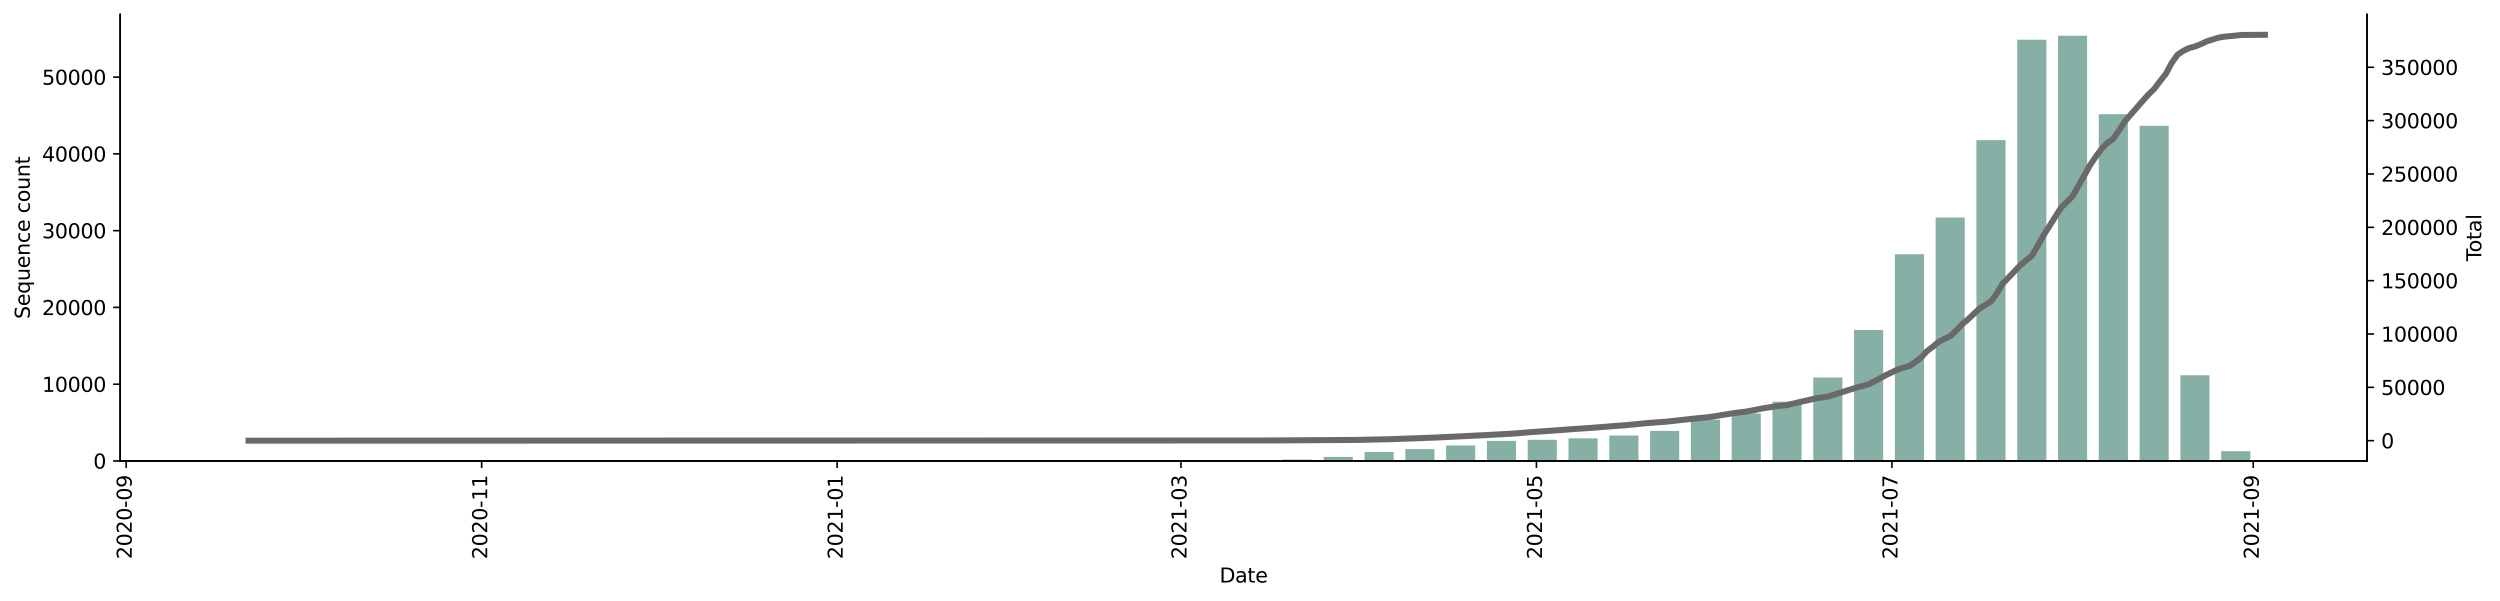 <?xml version="1.0" encoding="utf-8" standalone="no"?>
<!DOCTYPE svg PUBLIC "-//W3C//DTD SVG 1.1//EN"
  "http://www.w3.org/Graphics/SVG/1.1/DTD/svg11.dtd">
<svg height="298.621pt" version="1.1" viewBox="0 0 1241.744 298.621" width="1241.744pt" xmlns="http://www.w3.org/2000/svg" xmlns:xlink="http://www.w3.org/1999/xlink">
 <defs>
  <style type="text/css">*{stroke-linecap:butt;stroke-linejoin:round;}</style>
 </defs>
 <g id="figure_1">
  <g id="patch_1">
   <path d="M 0 298.621 
L 1241.744 298.621 
L 1241.744 0 
L 0 0 
z
" style="fill:#ffffff;"/>
  </g>
  <g id="axes_1">
   <g id="patch_2">
    <path d="M 59.691 228.96 
L 1175.691 228.96 
L 1175.691 7.2 
L 59.691 7.2 
z
" style="fill:#ffffff;"/>
   </g>
   <g id="patch_3">
    <path clip-path="url(#pcf6ce5cdd6)" d="M 110.418 228.96 
L 124.891 228.96 
L 124.891 228.956 
L 110.418 228.956 
z
" style="fill:#86b0a6;"/>
   </g>
   <g id="patch_4">
    <path clip-path="url(#pcf6ce5cdd6)" d="M 211.728 228.96 
L 226.201 228.96 
L 226.201 228.956 
L 211.728 228.956 
z
" style="fill:#86b0a6;"/>
   </g>
   <g id="patch_5">
    <path clip-path="url(#pcf6ce5cdd6)" d="M 231.99 228.96 
L 246.463 228.96 
L 246.463 228.956 
L 231.99 228.956 
z
" style="fill:#86b0a6;"/>
   </g>
   <g id="patch_6">
    <path clip-path="url(#pcf6ce5cdd6)" d="M 272.514 228.96 
L 286.986 228.96 
L 286.986 228.956 
L 272.514 228.956 
z
" style="fill:#86b0a6;"/>
   </g>
   <g id="patch_7">
    <path clip-path="url(#pcf6ce5cdd6)" d="M 333.299 228.96 
L 347.772 228.96 
L 347.772 228.949 
L 333.299 228.949 
z
" style="fill:#86b0a6;"/>
   </g>
   <g id="patch_8">
    <path clip-path="url(#pcf6ce5cdd6)" d="M 353.561 228.96 
L 368.034 228.96 
L 368.034 228.956 
L 353.561 228.956 
z
" style="fill:#86b0a6;"/>
   </g>
   <g id="patch_9">
    <path clip-path="url(#pcf6ce5cdd6)" d="M 414.347 228.96 
L 428.82 228.96 
L 428.82 228.918 
L 414.347 228.918 
z
" style="fill:#86b0a6;"/>
   </g>
   <g id="patch_10">
    <path clip-path="url(#pcf6ce5cdd6)" d="M 434.609 228.96 
L 449.082 228.96 
L 449.082 228.952 
L 434.609 228.952 
z
" style="fill:#86b0a6;"/>
   </g>
   <g id="patch_11">
    <path clip-path="url(#pcf6ce5cdd6)" d="M 454.871 228.96 
L 469.344 228.96 
L 469.344 228.956 
L 454.871 228.956 
z
" style="fill:#86b0a6;"/>
   </g>
   <g id="patch_12">
    <path clip-path="url(#pcf6ce5cdd6)" d="M 475.133 228.96 
L 489.606 228.96 
L 489.606 228.949 
L 475.133 228.949 
z
" style="fill:#86b0a6;"/>
   </g>
   <g id="patch_13">
    <path clip-path="url(#pcf6ce5cdd6)" d="M 495.395 228.96 
L 509.868 228.96 
L 509.868 228.91 
L 495.395 228.91 
z
" style="fill:#86b0a6;"/>
   </g>
   <g id="patch_14">
    <path clip-path="url(#pcf6ce5cdd6)" d="M 515.657 228.96 
L 530.13 228.96 
L 530.13 228.926 
L 515.657 228.926 
z
" style="fill:#86b0a6;"/>
   </g>
   <g id="patch_15">
    <path clip-path="url(#pcf6ce5cdd6)" d="M 535.919 228.96 
L 550.392 228.96 
L 550.392 228.956 
L 535.919 228.956 
z
" style="fill:#86b0a6;"/>
   </g>
   <g id="patch_16">
    <path clip-path="url(#pcf6ce5cdd6)" d="M 556.181 228.96 
L 570.654 228.96 
L 570.654 228.941 
L 556.181 228.941 
z
" style="fill:#86b0a6;"/>
   </g>
   <g id="patch_17">
    <path clip-path="url(#pcf6ce5cdd6)" d="M 576.443 228.96 
L 590.916 228.96 
L 590.916 228.766 
L 576.443 228.766 
z
" style="fill:#86b0a6;"/>
   </g>
   <g id="patch_18">
    <path clip-path="url(#pcf6ce5cdd6)" d="M 596.705 228.96 
L 611.178 228.96 
L 611.178 228.762 
L 596.705 228.762 
z
" style="fill:#86b0a6;"/>
   </g>
   <g id="patch_19">
    <path clip-path="url(#pcf6ce5cdd6)" d="M 616.967 228.96 
L 631.44 228.96 
L 631.44 228.541 
L 616.967 228.541 
z
" style="fill:#86b0a6;"/>
   </g>
   <g id="patch_20">
    <path clip-path="url(#pcf6ce5cdd6)" d="M 637.229 228.96 
L 651.702 228.96 
L 651.702 228.262 
L 637.229 228.262 
z
" style="fill:#86b0a6;"/>
   </g>
   <g id="patch_21">
    <path clip-path="url(#pcf6ce5cdd6)" d="M 657.491 228.96 
L 671.964 228.96 
L 671.964 226.947 
L 657.491 226.947 
z
" style="fill:#86b0a6;"/>
   </g>
   <g id="patch_22">
    <path clip-path="url(#pcf6ce5cdd6)" d="M 677.753 228.96 
L 692.226 228.96 
L 692.226 224.514 
L 677.753 224.514 
z
" style="fill:#86b0a6;"/>
   </g>
   <g id="patch_23">
    <path clip-path="url(#pcf6ce5cdd6)" d="M 698.015 228.96 
L 712.488 228.96 
L 712.488 223.076 
L 698.015 223.076 
z
" style="fill:#86b0a6;"/>
   </g>
   <g id="patch_24">
    <path clip-path="url(#pcf6ce5cdd6)" d="M 718.277 228.96 
L 732.75 228.96 
L 732.75 221.276 
L 718.277 221.276 
z
" style="fill:#86b0a6;"/>
   </g>
   <g id="patch_25">
    <path clip-path="url(#pcf6ce5cdd6)" d="M 738.539 228.96 
L 753.012 228.96 
L 753.012 218.962 
L 738.539 218.962 
z
" style="fill:#86b0a6;"/>
   </g>
   <g id="patch_26">
    <path clip-path="url(#pcf6ce5cdd6)" d="M 758.801 228.96 
L 773.274 228.96 
L 773.274 218.459 
L 758.801 218.459 
z
" style="fill:#86b0a6;"/>
   </g>
   <g id="patch_27">
    <path clip-path="url(#pcf6ce5cdd6)" d="M 779.063 228.96 
L 793.536 228.96 
L 793.536 217.704 
L 779.063 217.704 
z
" style="fill:#86b0a6;"/>
   </g>
   <g id="patch_28">
    <path clip-path="url(#pcf6ce5cdd6)" d="M 799.325 228.96 
L 813.797 228.96 
L 813.797 216.342 
L 799.325 216.342 
z
" style="fill:#86b0a6;"/>
   </g>
   <g id="patch_29">
    <path clip-path="url(#pcf6ce5cdd6)" d="M 819.587 228.96 
L 834.059 228.96 
L 834.059 214.016 
L 819.587 214.016 
z
" style="fill:#86b0a6;"/>
   </g>
   <g id="patch_30">
    <path clip-path="url(#pcf6ce5cdd6)" d="M 839.849 228.96 
L 854.321 228.96 
L 854.321 208.449 
L 839.849 208.449 
z
" style="fill:#86b0a6;"/>
   </g>
   <g id="patch_31">
    <path clip-path="url(#pcf6ce5cdd6)" d="M 860.111 228.96 
L 874.583 228.96 
L 874.583 205.311 
L 860.111 205.311 
z
" style="fill:#86b0a6;"/>
   </g>
   <g id="patch_32">
    <path clip-path="url(#pcf6ce5cdd6)" d="M 880.373 228.96 
L 894.845 228.96 
L 894.845 199.534 
L 880.373 199.534 
z
" style="fill:#86b0a6;"/>
   </g>
   <g id="patch_33">
    <path clip-path="url(#pcf6ce5cdd6)" d="M 900.634 228.96 
L 915.107 228.96 
L 915.107 187.484 
L 900.634 187.484 
z
" style="fill:#86b0a6;"/>
   </g>
   <g id="patch_34">
    <path clip-path="url(#pcf6ce5cdd6)" d="M 920.896 228.96 
L 935.369 228.96 
L 935.369 163.888 
L 920.896 163.888 
z
" style="fill:#86b0a6;"/>
   </g>
   <g id="patch_35">
    <path clip-path="url(#pcf6ce5cdd6)" d="M 941.158 228.96 
L 955.631 228.96 
L 955.631 126.271 
L 941.158 126.271 
z
" style="fill:#86b0a6;"/>
   </g>
   <g id="patch_36">
    <path clip-path="url(#pcf6ce5cdd6)" d="M 961.42 228.96 
L 975.893 228.96 
L 975.893 108.022 
L 961.42 108.022 
z
" style="fill:#86b0a6;"/>
   </g>
   <g id="patch_37">
    <path clip-path="url(#pcf6ce5cdd6)" d="M 981.682 228.96 
L 996.155 228.96 
L 996.155 69.596 
L 981.682 69.596 
z
" style="fill:#86b0a6;"/>
   </g>
   <g id="patch_38">
    <path clip-path="url(#pcf6ce5cdd6)" d="M 1001.944 228.96 
L 1016.417 228.96 
L 1016.417 19.731 
L 1001.944 19.731 
z
" style="fill:#86b0a6;"/>
   </g>
   <g id="patch_39">
    <path clip-path="url(#pcf6ce5cdd6)" d="M 1022.206 228.96 
L 1036.679 228.96 
L 1036.679 17.76 
L 1022.206 17.76 
z
" style="fill:#86b0a6;"/>
   </g>
   <g id="patch_40">
    <path clip-path="url(#pcf6ce5cdd6)" d="M 1042.468 228.96 
L 1056.941 228.96 
L 1056.941 56.715 
L 1042.468 56.715 
z
" style="fill:#86b0a6;"/>
   </g>
   <g id="patch_41">
    <path clip-path="url(#pcf6ce5cdd6)" d="M 1062.73 228.96 
L 1077.203 228.96 
L 1077.203 62.469 
L 1062.73 62.469 
z
" style="fill:#86b0a6;"/>
   </g>
   <g id="patch_42">
    <path clip-path="url(#pcf6ce5cdd6)" d="M 1082.992 228.96 
L 1097.465 228.96 
L 1097.465 186.405 
L 1082.992 186.405 
z
" style="fill:#86b0a6;"/>
   </g>
   <g id="patch_43">
    <path clip-path="url(#pcf6ce5cdd6)" d="M 1103.254 228.96 
L 1117.727 228.96 
L 1117.727 224.121 
L 1103.254 224.121 
z
" style="fill:#86b0a6;"/>
   </g>
   <g id="matplotlib.axis_1">
    <g id="xtick_1">
     <g id="line2d_1">
      <defs>
       <path d="M 0 0 
L 0 3.5 
" id="m8ad30e8e77" style="stroke:#000000;stroke-width:0.8;"/>
      </defs>
      <g>
       <use style="stroke:#000000;stroke-width:0.8;" x="62.658" xlink:href="#m8ad30e8e77" y="228.96"/>
      </g>
     </g>
     <g id="text_1">
      <!-- 2020-09 -->
      <g transform="translate(65.417 277.743)rotate(-90)scale(0.1 -0.1)">
       <defs>
        <path d="M 1228 531 
L 3431 531 
L 3431 0 
L 469 0 
L 469 531 
Q 828 903 1448 1529 
Q 2069 2156 2228 2338 
Q 2531 2678 2651 2914 
Q 2772 3150 2772 3378 
Q 2772 3750 2511 3984 
Q 2250 4219 1831 4219 
Q 1534 4219 1204 4116 
Q 875 4013 500 3803 
L 500 4441 
Q 881 4594 1212 4672 
Q 1544 4750 1819 4750 
Q 2544 4750 2975 4387 
Q 3406 4025 3406 3419 
Q 3406 3131 3298 2873 
Q 3191 2616 2906 2266 
Q 2828 2175 2409 1742 
Q 1991 1309 1228 531 
z
" id="DejaVuSans-32" transform="scale(0.016)"/>
        <path d="M 2034 4250 
Q 1547 4250 1301 3770 
Q 1056 3291 1056 2328 
Q 1056 1369 1301 889 
Q 1547 409 2034 409 
Q 2525 409 2770 889 
Q 3016 1369 3016 2328 
Q 3016 3291 2770 3770 
Q 2525 4250 2034 4250 
z
M 2034 4750 
Q 2819 4750 3233 4129 
Q 3647 3509 3647 2328 
Q 3647 1150 3233 529 
Q 2819 -91 2034 -91 
Q 1250 -91 836 529 
Q 422 1150 422 2328 
Q 422 3509 836 4129 
Q 1250 4750 2034 4750 
z
" id="DejaVuSans-30" transform="scale(0.016)"/>
        <path d="M 313 2009 
L 1997 2009 
L 1997 1497 
L 313 1497 
L 313 2009 
z
" id="DejaVuSans-2d" transform="scale(0.016)"/>
        <path d="M 703 97 
L 703 672 
Q 941 559 1184 500 
Q 1428 441 1663 441 
Q 2288 441 2617 861 
Q 2947 1281 2994 2138 
Q 2813 1869 2534 1725 
Q 2256 1581 1919 1581 
Q 1219 1581 811 2004 
Q 403 2428 403 3163 
Q 403 3881 828 4315 
Q 1253 4750 1959 4750 
Q 2769 4750 3195 4129 
Q 3622 3509 3622 2328 
Q 3622 1225 3098 567 
Q 2575 -91 1691 -91 
Q 1453 -91 1209 -44 
Q 966 3 703 97 
z
M 1959 2075 
Q 2384 2075 2632 2365 
Q 2881 2656 2881 3163 
Q 2881 3666 2632 3958 
Q 2384 4250 1959 4250 
Q 1534 4250 1286 3958 
Q 1038 3666 1038 3163 
Q 1038 2656 1286 2365 
Q 1534 2075 1959 2075 
z
" id="DejaVuSans-39" transform="scale(0.016)"/>
       </defs>
       <use xlink:href="#DejaVuSans-32"/>
       <use x="63.623" xlink:href="#DejaVuSans-30"/>
       <use x="127.246" xlink:href="#DejaVuSans-32"/>
       <use x="190.869" xlink:href="#DejaVuSans-30"/>
       <use x="254.492" xlink:href="#DejaVuSans-2d"/>
       <use x="290.576" xlink:href="#DejaVuSans-30"/>
       <use x="354.199" xlink:href="#DejaVuSans-39"/>
      </g>
     </g>
    </g>
    <g id="xtick_2">
     <g id="line2d_2">
      <g>
       <use style="stroke:#000000;stroke-width:0.8;" x="239.226" xlink:href="#m8ad30e8e77" y="228.96"/>
      </g>
     </g>
     <g id="text_2">
      <!-- 2020-11 -->
      <g transform="translate(241.985 277.743)rotate(-90)scale(0.1 -0.1)">
       <defs>
        <path d="M 794 531 
L 1825 531 
L 1825 4091 
L 703 3866 
L 703 4441 
L 1819 4666 
L 2450 4666 
L 2450 531 
L 3481 531 
L 3481 0 
L 794 0 
L 794 531 
z
" id="DejaVuSans-31" transform="scale(0.016)"/>
       </defs>
       <use xlink:href="#DejaVuSans-32"/>
       <use x="63.623" xlink:href="#DejaVuSans-30"/>
       <use x="127.246" xlink:href="#DejaVuSans-32"/>
       <use x="190.869" xlink:href="#DejaVuSans-30"/>
       <use x="254.492" xlink:href="#DejaVuSans-2d"/>
       <use x="290.576" xlink:href="#DejaVuSans-31"/>
       <use x="354.199" xlink:href="#DejaVuSans-31"/>
      </g>
     </g>
    </g>
    <g id="xtick_3">
     <g id="line2d_3">
      <g>
       <use style="stroke:#000000;stroke-width:0.8;" x="415.795" xlink:href="#m8ad30e8e77" y="228.96"/>
      </g>
     </g>
     <g id="text_3">
      <!-- 2021-01 -->
      <g transform="translate(418.554 277.743)rotate(-90)scale(0.1 -0.1)">
       <use xlink:href="#DejaVuSans-32"/>
       <use x="63.623" xlink:href="#DejaVuSans-30"/>
       <use x="127.246" xlink:href="#DejaVuSans-32"/>
       <use x="190.869" xlink:href="#DejaVuSans-31"/>
       <use x="254.492" xlink:href="#DejaVuSans-2d"/>
       <use x="290.576" xlink:href="#DejaVuSans-30"/>
       <use x="354.199" xlink:href="#DejaVuSans-31"/>
      </g>
     </g>
    </g>
    <g id="xtick_4">
     <g id="line2d_4">
      <g>
       <use style="stroke:#000000;stroke-width:0.8;" x="586.574" xlink:href="#m8ad30e8e77" y="228.96"/>
      </g>
     </g>
     <g id="text_4">
      <!-- 2021-03 -->
      <g transform="translate(589.333 277.743)rotate(-90)scale(0.1 -0.1)">
       <defs>
        <path d="M 2597 2516 
Q 3050 2419 3304 2112 
Q 3559 1806 3559 1356 
Q 3559 666 3084 287 
Q 2609 -91 1734 -91 
Q 1441 -91 1130 -33 
Q 819 25 488 141 
L 488 750 
Q 750 597 1062 519 
Q 1375 441 1716 441 
Q 2309 441 2620 675 
Q 2931 909 2931 1356 
Q 2931 1769 2642 2001 
Q 2353 2234 1838 2234 
L 1294 2234 
L 1294 2753 
L 1863 2753 
Q 2328 2753 2575 2939 
Q 2822 3125 2822 3475 
Q 2822 3834 2567 4026 
Q 2313 4219 1838 4219 
Q 1578 4219 1281 4162 
Q 984 4106 628 3988 
L 628 4550 
Q 988 4650 1302 4700 
Q 1616 4750 1894 4750 
Q 2613 4750 3031 4423 
Q 3450 4097 3450 3541 
Q 3450 3153 3228 2886 
Q 3006 2619 2597 2516 
z
" id="DejaVuSans-33" transform="scale(0.016)"/>
       </defs>
       <use xlink:href="#DejaVuSans-32"/>
       <use x="63.623" xlink:href="#DejaVuSans-30"/>
       <use x="127.246" xlink:href="#DejaVuSans-32"/>
       <use x="190.869" xlink:href="#DejaVuSans-31"/>
       <use x="254.492" xlink:href="#DejaVuSans-2d"/>
       <use x="290.576" xlink:href="#DejaVuSans-30"/>
       <use x="354.199" xlink:href="#DejaVuSans-33"/>
      </g>
     </g>
    </g>
    <g id="xtick_5">
     <g id="line2d_5">
      <g>
       <use style="stroke:#000000;stroke-width:0.8;" x="763.143" xlink:href="#m8ad30e8e77" y="228.96"/>
      </g>
     </g>
     <g id="text_5">
      <!-- 2021-05 -->
      <g transform="translate(765.902 277.743)rotate(-90)scale(0.1 -0.1)">
       <defs>
        <path d="M 691 4666 
L 3169 4666 
L 3169 4134 
L 1269 4134 
L 1269 2991 
Q 1406 3038 1543 3061 
Q 1681 3084 1819 3084 
Q 2600 3084 3056 2656 
Q 3513 2228 3513 1497 
Q 3513 744 3044 326 
Q 2575 -91 1722 -91 
Q 1428 -91 1123 -41 
Q 819 9 494 109 
L 494 744 
Q 775 591 1075 516 
Q 1375 441 1709 441 
Q 2250 441 2565 725 
Q 2881 1009 2881 1497 
Q 2881 1984 2565 2268 
Q 2250 2553 1709 2553 
Q 1456 2553 1204 2497 
Q 953 2441 691 2322 
L 691 4666 
z
" id="DejaVuSans-35" transform="scale(0.016)"/>
       </defs>
       <use xlink:href="#DejaVuSans-32"/>
       <use x="63.623" xlink:href="#DejaVuSans-30"/>
       <use x="127.246" xlink:href="#DejaVuSans-32"/>
       <use x="190.869" xlink:href="#DejaVuSans-31"/>
       <use x="254.492" xlink:href="#DejaVuSans-2d"/>
       <use x="290.576" xlink:href="#DejaVuSans-30"/>
       <use x="354.199" xlink:href="#DejaVuSans-35"/>
      </g>
     </g>
    </g>
    <g id="xtick_6">
     <g id="line2d_6">
      <g>
       <use style="stroke:#000000;stroke-width:0.8;" x="939.711" xlink:href="#m8ad30e8e77" y="228.96"/>
      </g>
     </g>
     <g id="text_6">
      <!-- 2021-07 -->
      <g transform="translate(942.47 277.743)rotate(-90)scale(0.1 -0.1)">
       <defs>
        <path d="M 525 4666 
L 3525 4666 
L 3525 4397 
L 1831 0 
L 1172 0 
L 2766 4134 
L 525 4134 
L 525 4666 
z
" id="DejaVuSans-37" transform="scale(0.016)"/>
       </defs>
       <use xlink:href="#DejaVuSans-32"/>
       <use x="63.623" xlink:href="#DejaVuSans-30"/>
       <use x="127.246" xlink:href="#DejaVuSans-32"/>
       <use x="190.869" xlink:href="#DejaVuSans-31"/>
       <use x="254.492" xlink:href="#DejaVuSans-2d"/>
       <use x="290.576" xlink:href="#DejaVuSans-30"/>
       <use x="354.199" xlink:href="#DejaVuSans-37"/>
      </g>
     </g>
    </g>
    <g id="xtick_7">
     <g id="line2d_7">
      <g>
       <use style="stroke:#000000;stroke-width:0.8;" x="1119.174" xlink:href="#m8ad30e8e77" y="228.96"/>
      </g>
     </g>
     <g id="text_7">
      <!-- 2021-09 -->
      <g transform="translate(1121.934 277.743)rotate(-90)scale(0.1 -0.1)">
       <use xlink:href="#DejaVuSans-32"/>
       <use x="63.623" xlink:href="#DejaVuSans-30"/>
       <use x="127.246" xlink:href="#DejaVuSans-32"/>
       <use x="190.869" xlink:href="#DejaVuSans-31"/>
       <use x="254.492" xlink:href="#DejaVuSans-2d"/>
       <use x="290.576" xlink:href="#DejaVuSans-30"/>
       <use x="354.199" xlink:href="#DejaVuSans-39"/>
      </g>
     </g>
    </g>
    <g id="text_8">
     <!-- Date -->
     <g transform="translate(605.74 289.341)scale(0.1 -0.1)">
      <defs>
       <path d="M 1259 4147 
L 1259 519 
L 2022 519 
Q 2988 519 3436 956 
Q 3884 1394 3884 2338 
Q 3884 3275 3436 3711 
Q 2988 4147 2022 4147 
L 1259 4147 
z
M 628 4666 
L 1925 4666 
Q 3281 4666 3915 4102 
Q 4550 3538 4550 2338 
Q 4550 1131 3912 565 
Q 3275 0 1925 0 
L 628 0 
L 628 4666 
z
" id="DejaVuSans-44" transform="scale(0.016)"/>
       <path d="M 2194 1759 
Q 1497 1759 1228 1600 
Q 959 1441 959 1056 
Q 959 750 1161 570 
Q 1363 391 1709 391 
Q 2188 391 2477 730 
Q 2766 1069 2766 1631 
L 2766 1759 
L 2194 1759 
z
M 3341 1997 
L 3341 0 
L 2766 0 
L 2766 531 
Q 2569 213 2275 61 
Q 1981 -91 1556 -91 
Q 1019 -91 701 211 
Q 384 513 384 1019 
Q 384 1609 779 1909 
Q 1175 2209 1959 2209 
L 2766 2209 
L 2766 2266 
Q 2766 2663 2505 2880 
Q 2244 3097 1772 3097 
Q 1472 3097 1187 3025 
Q 903 2953 641 2809 
L 641 3341 
Q 956 3463 1253 3523 
Q 1550 3584 1831 3584 
Q 2591 3584 2966 3190 
Q 3341 2797 3341 1997 
z
" id="DejaVuSans-61" transform="scale(0.016)"/>
       <path d="M 1172 4494 
L 1172 3500 
L 2356 3500 
L 2356 3053 
L 1172 3053 
L 1172 1153 
Q 1172 725 1289 603 
Q 1406 481 1766 481 
L 2356 481 
L 2356 0 
L 1766 0 
Q 1100 0 847 248 
Q 594 497 594 1153 
L 594 3053 
L 172 3053 
L 172 3500 
L 594 3500 
L 594 4494 
L 1172 4494 
z
" id="DejaVuSans-74" transform="scale(0.016)"/>
       <path d="M 3597 1894 
L 3597 1613 
L 953 1613 
Q 991 1019 1311 708 
Q 1631 397 2203 397 
Q 2534 397 2845 478 
Q 3156 559 3463 722 
L 3463 178 
Q 3153 47 2828 -22 
Q 2503 -91 2169 -91 
Q 1331 -91 842 396 
Q 353 884 353 1716 
Q 353 2575 817 3079 
Q 1281 3584 2069 3584 
Q 2775 3584 3186 3129 
Q 3597 2675 3597 1894 
z
M 3022 2063 
Q 3016 2534 2758 2815 
Q 2500 3097 2075 3097 
Q 1594 3097 1305 2825 
Q 1016 2553 972 2059 
L 3022 2063 
z
" id="DejaVuSans-65" transform="scale(0.016)"/>
      </defs>
      <use xlink:href="#DejaVuSans-44"/>
      <use x="77.002" xlink:href="#DejaVuSans-61"/>
      <use x="138.281" xlink:href="#DejaVuSans-74"/>
      <use x="177.49" xlink:href="#DejaVuSans-65"/>
     </g>
    </g>
   </g>
   <g id="matplotlib.axis_2">
    <g id="ytick_1">
     <g id="line2d_8">
      <defs>
       <path d="M 0 0 
L -3.5 0 
" id="m4bef0dbc6b" style="stroke:#000000;stroke-width:0.8;"/>
      </defs>
      <g>
       <use style="stroke:#000000;stroke-width:0.8;" x="59.691" xlink:href="#m4bef0dbc6b" y="228.96"/>
      </g>
     </g>
     <g id="text_9">
      <!-- 0 -->
      <g transform="translate(46.328 232.759)scale(0.1 -0.1)">
       <use xlink:href="#DejaVuSans-30"/>
      </g>
     </g>
    </g>
    <g id="ytick_2">
     <g id="line2d_9">
      <g>
       <use style="stroke:#000000;stroke-width:0.8;" x="59.691" xlink:href="#m4bef0dbc6b" y="190.828"/>
      </g>
     </g>
     <g id="text_10">
      <!-- 10000 -->
      <g transform="translate(20.878 194.628)scale(0.1 -0.1)">
       <use xlink:href="#DejaVuSans-31"/>
       <use x="63.623" xlink:href="#DejaVuSans-30"/>
       <use x="127.246" xlink:href="#DejaVuSans-30"/>
       <use x="190.869" xlink:href="#DejaVuSans-30"/>
       <use x="254.492" xlink:href="#DejaVuSans-30"/>
      </g>
     </g>
    </g>
    <g id="ytick_3">
     <g id="line2d_10">
      <g>
       <use style="stroke:#000000;stroke-width:0.8;" x="59.691" xlink:href="#m4bef0dbc6b" y="152.697"/>
      </g>
     </g>
     <g id="text_11">
      <!-- 20000 -->
      <g transform="translate(20.878 156.496)scale(0.1 -0.1)">
       <use xlink:href="#DejaVuSans-32"/>
       <use x="63.623" xlink:href="#DejaVuSans-30"/>
       <use x="127.246" xlink:href="#DejaVuSans-30"/>
       <use x="190.869" xlink:href="#DejaVuSans-30"/>
       <use x="254.492" xlink:href="#DejaVuSans-30"/>
      </g>
     </g>
    </g>
    <g id="ytick_4">
     <g id="line2d_11">
      <g>
       <use style="stroke:#000000;stroke-width:0.8;" x="59.691" xlink:href="#m4bef0dbc6b" y="114.565"/>
      </g>
     </g>
     <g id="text_12">
      <!-- 30000 -->
      <g transform="translate(20.878 118.364)scale(0.1 -0.1)">
       <use xlink:href="#DejaVuSans-33"/>
       <use x="63.623" xlink:href="#DejaVuSans-30"/>
       <use x="127.246" xlink:href="#DejaVuSans-30"/>
       <use x="190.869" xlink:href="#DejaVuSans-30"/>
       <use x="254.492" xlink:href="#DejaVuSans-30"/>
      </g>
     </g>
    </g>
    <g id="ytick_5">
     <g id="line2d_12">
      <g>
       <use style="stroke:#000000;stroke-width:0.8;" x="59.691" xlink:href="#m4bef0dbc6b" y="76.433"/>
      </g>
     </g>
     <g id="text_13">
      <!-- 40000 -->
      <g transform="translate(20.878 80.232)scale(0.1 -0.1)">
       <defs>
        <path d="M 2419 4116 
L 825 1625 
L 2419 1625 
L 2419 4116 
z
M 2253 4666 
L 3047 4666 
L 3047 1625 
L 3713 1625 
L 3713 1100 
L 3047 1100 
L 3047 0 
L 2419 0 
L 2419 1100 
L 313 1100 
L 313 1709 
L 2253 4666 
z
" id="DejaVuSans-34" transform="scale(0.016)"/>
       </defs>
       <use xlink:href="#DejaVuSans-34"/>
       <use x="63.623" xlink:href="#DejaVuSans-30"/>
       <use x="127.246" xlink:href="#DejaVuSans-30"/>
       <use x="190.869" xlink:href="#DejaVuSans-30"/>
       <use x="254.492" xlink:href="#DejaVuSans-30"/>
      </g>
     </g>
    </g>
    <g id="ytick_6">
     <g id="line2d_13">
      <g>
       <use style="stroke:#000000;stroke-width:0.8;" x="59.691" xlink:href="#m4bef0dbc6b" y="38.302"/>
      </g>
     </g>
     <g id="text_14">
      <!-- 50000 -->
      <g transform="translate(20.878 42.101)scale(0.1 -0.1)">
       <use xlink:href="#DejaVuSans-35"/>
       <use x="63.623" xlink:href="#DejaVuSans-30"/>
       <use x="127.246" xlink:href="#DejaVuSans-30"/>
       <use x="190.869" xlink:href="#DejaVuSans-30"/>
       <use x="254.492" xlink:href="#DejaVuSans-30"/>
      </g>
     </g>
    </g>
    <g id="text_15">
     <!-- Sequence count -->
     <g transform="translate(14.798 158.44)rotate(-90)scale(0.1 -0.1)">
      <defs>
       <path d="M 3425 4513 
L 3425 3897 
Q 3066 4069 2747 4153 
Q 2428 4238 2131 4238 
Q 1616 4238 1336 4038 
Q 1056 3838 1056 3469 
Q 1056 3159 1242 3001 
Q 1428 2844 1947 2747 
L 2328 2669 
Q 3034 2534 3370 2195 
Q 3706 1856 3706 1288 
Q 3706 609 3251 259 
Q 2797 -91 1919 -91 
Q 1588 -91 1214 -16 
Q 841 59 441 206 
L 441 856 
Q 825 641 1194 531 
Q 1563 422 1919 422 
Q 2459 422 2753 634 
Q 3047 847 3047 1241 
Q 3047 1584 2836 1778 
Q 2625 1972 2144 2069 
L 1759 2144 
Q 1053 2284 737 2584 
Q 422 2884 422 3419 
Q 422 4038 858 4394 
Q 1294 4750 2059 4750 
Q 2388 4750 2728 4690 
Q 3069 4631 3425 4513 
z
" id="DejaVuSans-53" transform="scale(0.016)"/>
       <path d="M 947 1747 
Q 947 1113 1208 752 
Q 1469 391 1925 391 
Q 2381 391 2643 752 
Q 2906 1113 2906 1747 
Q 2906 2381 2643 2742 
Q 2381 3103 1925 3103 
Q 1469 3103 1208 2742 
Q 947 2381 947 1747 
z
M 2906 525 
Q 2725 213 2448 61 
Q 2172 -91 1784 -91 
Q 1150 -91 751 415 
Q 353 922 353 1747 
Q 353 2572 751 3078 
Q 1150 3584 1784 3584 
Q 2172 3584 2448 3432 
Q 2725 3281 2906 2969 
L 2906 3500 
L 3481 3500 
L 3481 -1331 
L 2906 -1331 
L 2906 525 
z
" id="DejaVuSans-71" transform="scale(0.016)"/>
       <path d="M 544 1381 
L 544 3500 
L 1119 3500 
L 1119 1403 
Q 1119 906 1312 657 
Q 1506 409 1894 409 
Q 2359 409 2629 706 
Q 2900 1003 2900 1516 
L 2900 3500 
L 3475 3500 
L 3475 0 
L 2900 0 
L 2900 538 
Q 2691 219 2414 64 
Q 2138 -91 1772 -91 
Q 1169 -91 856 284 
Q 544 659 544 1381 
z
M 1991 3584 
L 1991 3584 
z
" id="DejaVuSans-75" transform="scale(0.016)"/>
       <path d="M 3513 2113 
L 3513 0 
L 2938 0 
L 2938 2094 
Q 2938 2591 2744 2837 
Q 2550 3084 2163 3084 
Q 1697 3084 1428 2787 
Q 1159 2491 1159 1978 
L 1159 0 
L 581 0 
L 581 3500 
L 1159 3500 
L 1159 2956 
Q 1366 3272 1645 3428 
Q 1925 3584 2291 3584 
Q 2894 3584 3203 3211 
Q 3513 2838 3513 2113 
z
" id="DejaVuSans-6e" transform="scale(0.016)"/>
       <path d="M 3122 3366 
L 3122 2828 
Q 2878 2963 2633 3030 
Q 2388 3097 2138 3097 
Q 1578 3097 1268 2742 
Q 959 2388 959 1747 
Q 959 1106 1268 751 
Q 1578 397 2138 397 
Q 2388 397 2633 464 
Q 2878 531 3122 666 
L 3122 134 
Q 2881 22 2623 -34 
Q 2366 -91 2075 -91 
Q 1284 -91 818 406 
Q 353 903 353 1747 
Q 353 2603 823 3093 
Q 1294 3584 2113 3584 
Q 2378 3584 2631 3529 
Q 2884 3475 3122 3366 
z
" id="DejaVuSans-63" transform="scale(0.016)"/>
       <path id="DejaVuSans-20" transform="scale(0.016)"/>
       <path d="M 1959 3097 
Q 1497 3097 1228 2736 
Q 959 2375 959 1747 
Q 959 1119 1226 758 
Q 1494 397 1959 397 
Q 2419 397 2687 759 
Q 2956 1122 2956 1747 
Q 2956 2369 2687 2733 
Q 2419 3097 1959 3097 
z
M 1959 3584 
Q 2709 3584 3137 3096 
Q 3566 2609 3566 1747 
Q 3566 888 3137 398 
Q 2709 -91 1959 -91 
Q 1206 -91 779 398 
Q 353 888 353 1747 
Q 353 2609 779 3096 
Q 1206 3584 1959 3584 
z
" id="DejaVuSans-6f" transform="scale(0.016)"/>
      </defs>
      <use xlink:href="#DejaVuSans-53"/>
      <use x="63.477" xlink:href="#DejaVuSans-65"/>
      <use x="125" xlink:href="#DejaVuSans-71"/>
      <use x="188.477" xlink:href="#DejaVuSans-75"/>
      <use x="251.855" xlink:href="#DejaVuSans-65"/>
      <use x="313.379" xlink:href="#DejaVuSans-6e"/>
      <use x="376.758" xlink:href="#DejaVuSans-63"/>
      <use x="431.738" xlink:href="#DejaVuSans-65"/>
      <use x="493.262" xlink:href="#DejaVuSans-20"/>
      <use x="525.049" xlink:href="#DejaVuSans-63"/>
      <use x="580.029" xlink:href="#DejaVuSans-6f"/>
      <use x="641.211" xlink:href="#DejaVuSans-75"/>
      <use x="704.59" xlink:href="#DejaVuSans-6e"/>
      <use x="767.969" xlink:href="#DejaVuSans-74"/>
     </g>
    </g>
   </g>
   <g id="patch_44">
    <path d="M 59.691 228.96 
L 59.691 7.2 
" style="fill:none;stroke:#000000;stroke-linecap:square;stroke-linejoin:miter;stroke-width:0.8;"/>
   </g>
   <g id="patch_45">
    <path d="M 1175.691 228.96 
L 1175.691 7.2 
" style="fill:none;stroke:#000000;stroke-linecap:square;stroke-linejoin:miter;stroke-width:0.8;"/>
   </g>
   <g id="patch_46">
    <path d="M 59.691 228.96 
L 1175.691 228.96 
" style="fill:none;stroke:#000000;stroke-linecap:square;stroke-linejoin:miter;stroke-width:0.8;"/>
   </g>
  </g>
  <g id="axes_2">
   <g id="matplotlib.axis_3">
    <g id="ytick_7">
     <g id="line2d_14">
      <defs>
       <path d="M 0 0 
L 3.5 0 
" id="mbfee47f5a4" style="stroke:#000000;stroke-width:0.8;"/>
      </defs>
      <g>
       <use style="stroke:#000000;stroke-width:0.8;" x="1175.691" xlink:href="#mbfee47f5a4" y="218.881"/>
      </g>
     </g>
     <g id="text_16">
      <!-- 0 -->
      <g transform="translate(1182.691 222.68)scale(0.1 -0.1)">
       <use xlink:href="#DejaVuSans-30"/>
      </g>
     </g>
    </g>
    <g id="ytick_8">
     <g id="line2d_15">
      <g>
       <use style="stroke:#000000;stroke-width:0.8;" x="1175.691" xlink:href="#mbfee47f5a4" y="192.386"/>
      </g>
     </g>
     <g id="text_17">
      <!-- 50000 -->
      <g transform="translate(1182.691 196.185)scale(0.1 -0.1)">
       <use xlink:href="#DejaVuSans-35"/>
       <use x="63.623" xlink:href="#DejaVuSans-30"/>
       <use x="127.246" xlink:href="#DejaVuSans-30"/>
       <use x="190.869" xlink:href="#DejaVuSans-30"/>
       <use x="254.492" xlink:href="#DejaVuSans-30"/>
      </g>
     </g>
    </g>
    <g id="ytick_9">
     <g id="line2d_16">
      <g>
       <use style="stroke:#000000;stroke-width:0.8;" x="1175.691" xlink:href="#mbfee47f5a4" y="165.891"/>
      </g>
     </g>
     <g id="text_18">
      <!-- 100000 -->
      <g transform="translate(1182.691 169.69)scale(0.1 -0.1)">
       <use xlink:href="#DejaVuSans-31"/>
       <use x="63.623" xlink:href="#DejaVuSans-30"/>
       <use x="127.246" xlink:href="#DejaVuSans-30"/>
       <use x="190.869" xlink:href="#DejaVuSans-30"/>
       <use x="254.492" xlink:href="#DejaVuSans-30"/>
       <use x="318.115" xlink:href="#DejaVuSans-30"/>
      </g>
     </g>
    </g>
    <g id="ytick_10">
     <g id="line2d_17">
      <g>
       <use style="stroke:#000000;stroke-width:0.8;" x="1175.691" xlink:href="#mbfee47f5a4" y="139.397"/>
      </g>
     </g>
     <g id="text_19">
      <!-- 150000 -->
      <g transform="translate(1182.691 143.196)scale(0.1 -0.1)">
       <use xlink:href="#DejaVuSans-31"/>
       <use x="63.623" xlink:href="#DejaVuSans-35"/>
       <use x="127.246" xlink:href="#DejaVuSans-30"/>
       <use x="190.869" xlink:href="#DejaVuSans-30"/>
       <use x="254.492" xlink:href="#DejaVuSans-30"/>
       <use x="318.115" xlink:href="#DejaVuSans-30"/>
      </g>
     </g>
    </g>
    <g id="ytick_11">
     <g id="line2d_18">
      <g>
       <use style="stroke:#000000;stroke-width:0.8;" x="1175.691" xlink:href="#mbfee47f5a4" y="112.902"/>
      </g>
     </g>
     <g id="text_20">
      <!-- 200000 -->
      <g transform="translate(1182.691 116.701)scale(0.1 -0.1)">
       <use xlink:href="#DejaVuSans-32"/>
       <use x="63.623" xlink:href="#DejaVuSans-30"/>
       <use x="127.246" xlink:href="#DejaVuSans-30"/>
       <use x="190.869" xlink:href="#DejaVuSans-30"/>
       <use x="254.492" xlink:href="#DejaVuSans-30"/>
       <use x="318.115" xlink:href="#DejaVuSans-30"/>
      </g>
     </g>
    </g>
    <g id="ytick_12">
     <g id="line2d_19">
      <g>
       <use style="stroke:#000000;stroke-width:0.8;" x="1175.691" xlink:href="#mbfee47f5a4" y="86.407"/>
      </g>
     </g>
     <g id="text_21">
      <!-- 250000 -->
      <g transform="translate(1182.691 90.206)scale(0.1 -0.1)">
       <use xlink:href="#DejaVuSans-32"/>
       <use x="63.623" xlink:href="#DejaVuSans-35"/>
       <use x="127.246" xlink:href="#DejaVuSans-30"/>
       <use x="190.869" xlink:href="#DejaVuSans-30"/>
       <use x="254.492" xlink:href="#DejaVuSans-30"/>
       <use x="318.115" xlink:href="#DejaVuSans-30"/>
      </g>
     </g>
    </g>
    <g id="ytick_13">
     <g id="line2d_20">
      <g>
       <use style="stroke:#000000;stroke-width:0.8;" x="1175.691" xlink:href="#mbfee47f5a4" y="59.913"/>
      </g>
     </g>
     <g id="text_22">
      <!-- 300000 -->
      <g transform="translate(1182.691 63.712)scale(0.1 -0.1)">
       <use xlink:href="#DejaVuSans-33"/>
       <use x="63.623" xlink:href="#DejaVuSans-30"/>
       <use x="127.246" xlink:href="#DejaVuSans-30"/>
       <use x="190.869" xlink:href="#DejaVuSans-30"/>
       <use x="254.492" xlink:href="#DejaVuSans-30"/>
       <use x="318.115" xlink:href="#DejaVuSans-30"/>
      </g>
     </g>
    </g>
    <g id="ytick_14">
     <g id="line2d_21">
      <g>
       <use style="stroke:#000000;stroke-width:0.8;" x="1175.691" xlink:href="#mbfee47f5a4" y="33.418"/>
      </g>
     </g>
     <g id="text_23">
      <!-- 350000 -->
      <g transform="translate(1182.691 37.217)scale(0.1 -0.1)">
       <use xlink:href="#DejaVuSans-33"/>
       <use x="63.623" xlink:href="#DejaVuSans-35"/>
       <use x="127.246" xlink:href="#DejaVuSans-30"/>
       <use x="190.869" xlink:href="#DejaVuSans-30"/>
       <use x="254.492" xlink:href="#DejaVuSans-30"/>
       <use x="318.115" xlink:href="#DejaVuSans-30"/>
      </g>
     </g>
    </g>
    <g id="text_24">
     <!-- Total -->
     <g transform="translate(1232.464 129.757)rotate(-90)scale(0.1 -0.1)">
      <defs>
       <path d="M -19 4666 
L 3928 4666 
L 3928 4134 
L 2272 4134 
L 2272 0 
L 1638 0 
L 1638 4134 
L -19 4134 
L -19 4666 
z
" id="DejaVuSans-54" transform="scale(0.016)"/>
       <path d="M 603 4863 
L 1178 4863 
L 1178 0 
L 603 0 
L 603 4863 
z
" id="DejaVuSans-6c" transform="scale(0.016)"/>
      </defs>
      <use xlink:href="#DejaVuSans-54"/>
      <use x="44.084" xlink:href="#DejaVuSans-6f"/>
      <use x="105.266" xlink:href="#DejaVuSans-74"/>
      <use x="144.475" xlink:href="#DejaVuSans-61"/>
      <use x="205.754" xlink:href="#DejaVuSans-6c"/>
     </g>
    </g>
   </g>
   <g id="line2d_22">
    <path clip-path="url(#pcf6ce5cdd6)" d="M 123.443 218.88 
L 629.993 218.776 
L 673.411 218.512 
L 690.778 218.136 
L 713.935 217.289 
L 739.986 216.005 
L 751.564 215.366 
L 760.248 214.644 
L 771.826 213.842 
L 780.51 213.184 
L 792.088 212.399 
L 803.667 211.447 
L 806.561 211.293 
L 818.139 210.144 
L 823.928 209.693 
L 826.823 209.534 
L 844.19 207.617 
L 847.085 207.384 
L 849.98 207.032 
L 861.558 205.122 
L 867.347 204.447 
L 876.031 202.741 
L 881.82 201.849 
L 887.609 201.205 
L 893.398 199.811 
L 902.082 197.821 
L 907.871 197.009 
L 922.344 192.421 
L 928.133 190.906 
L 933.922 187.834 
L 936.817 186.27 
L 942.606 183.52 
L 945.5 182.584 
L 948.395 181.795 
L 951.289 179.861 
L 954.184 177.63 
L 957.079 174.444 
L 959.973 172.27 
L 962.868 169.827 
L 965.762 168.314 
L 968.657 167.011 
L 971.551 164.287 
L 974.446 161.192 
L 977.34 158.751 
L 983.13 153.36 
L 988.919 149.731 
L 991.813 145.719 
L 994.708 140.909 
L 1003.392 131.846 
L 1006.286 129.362 
L 1009.181 127.093 
L 1012.075 122.164 
L 1014.97 116.994 
L 1023.654 103.222 
L 1029.443 97.464 
L 1038.126 82.035 
L 1041.021 77.719 
L 1043.915 73.854 
L 1046.81 70.938 
L 1049.705 68.868 
L 1052.599 64.648 
L 1055.494 60.179 
L 1064.177 50.219 
L 1067.072 47.002 
L 1069.967 44.197 
L 1072.861 40.352 
L 1075.756 36.705 
L 1078.65 31.305 
L 1081.545 27.214 
L 1084.439 25.258 
L 1087.334 23.866 
L 1090.229 23.097 
L 1093.123 21.937 
L 1096.018 20.573 
L 1101.807 18.731 
L 1104.701 18.239 
L 1113.385 17.365 
L 1124.963 17.28 
L 1124.963 17.28 
" style="fill:none;stroke:#696969;stroke-linecap:square;stroke-width:3;"/>
   </g>
   <g id="patch_47">
    <path d="M 59.691 228.96 
L 59.691 7.2 
" style="fill:none;stroke:#000000;stroke-linecap:square;stroke-linejoin:miter;stroke-width:0.8;"/>
   </g>
   <g id="patch_48">
    <path d="M 1175.691 228.96 
L 1175.691 7.2 
" style="fill:none;stroke:#000000;stroke-linecap:square;stroke-linejoin:miter;stroke-width:0.8;"/>
   </g>
   <g id="patch_49">
    <path d="M 59.691 228.96 
L 1175.691 228.96 
" style="fill:none;stroke:#000000;stroke-linecap:square;stroke-linejoin:miter;stroke-width:0.8;"/>
   </g>
  </g>
 </g>
 <defs>
  <clipPath id="pcf6ce5cdd6">
   <rect height="221.76" width="1116" x="59.691" y="7.2"/>
  </clipPath>
 </defs>
</svg>
